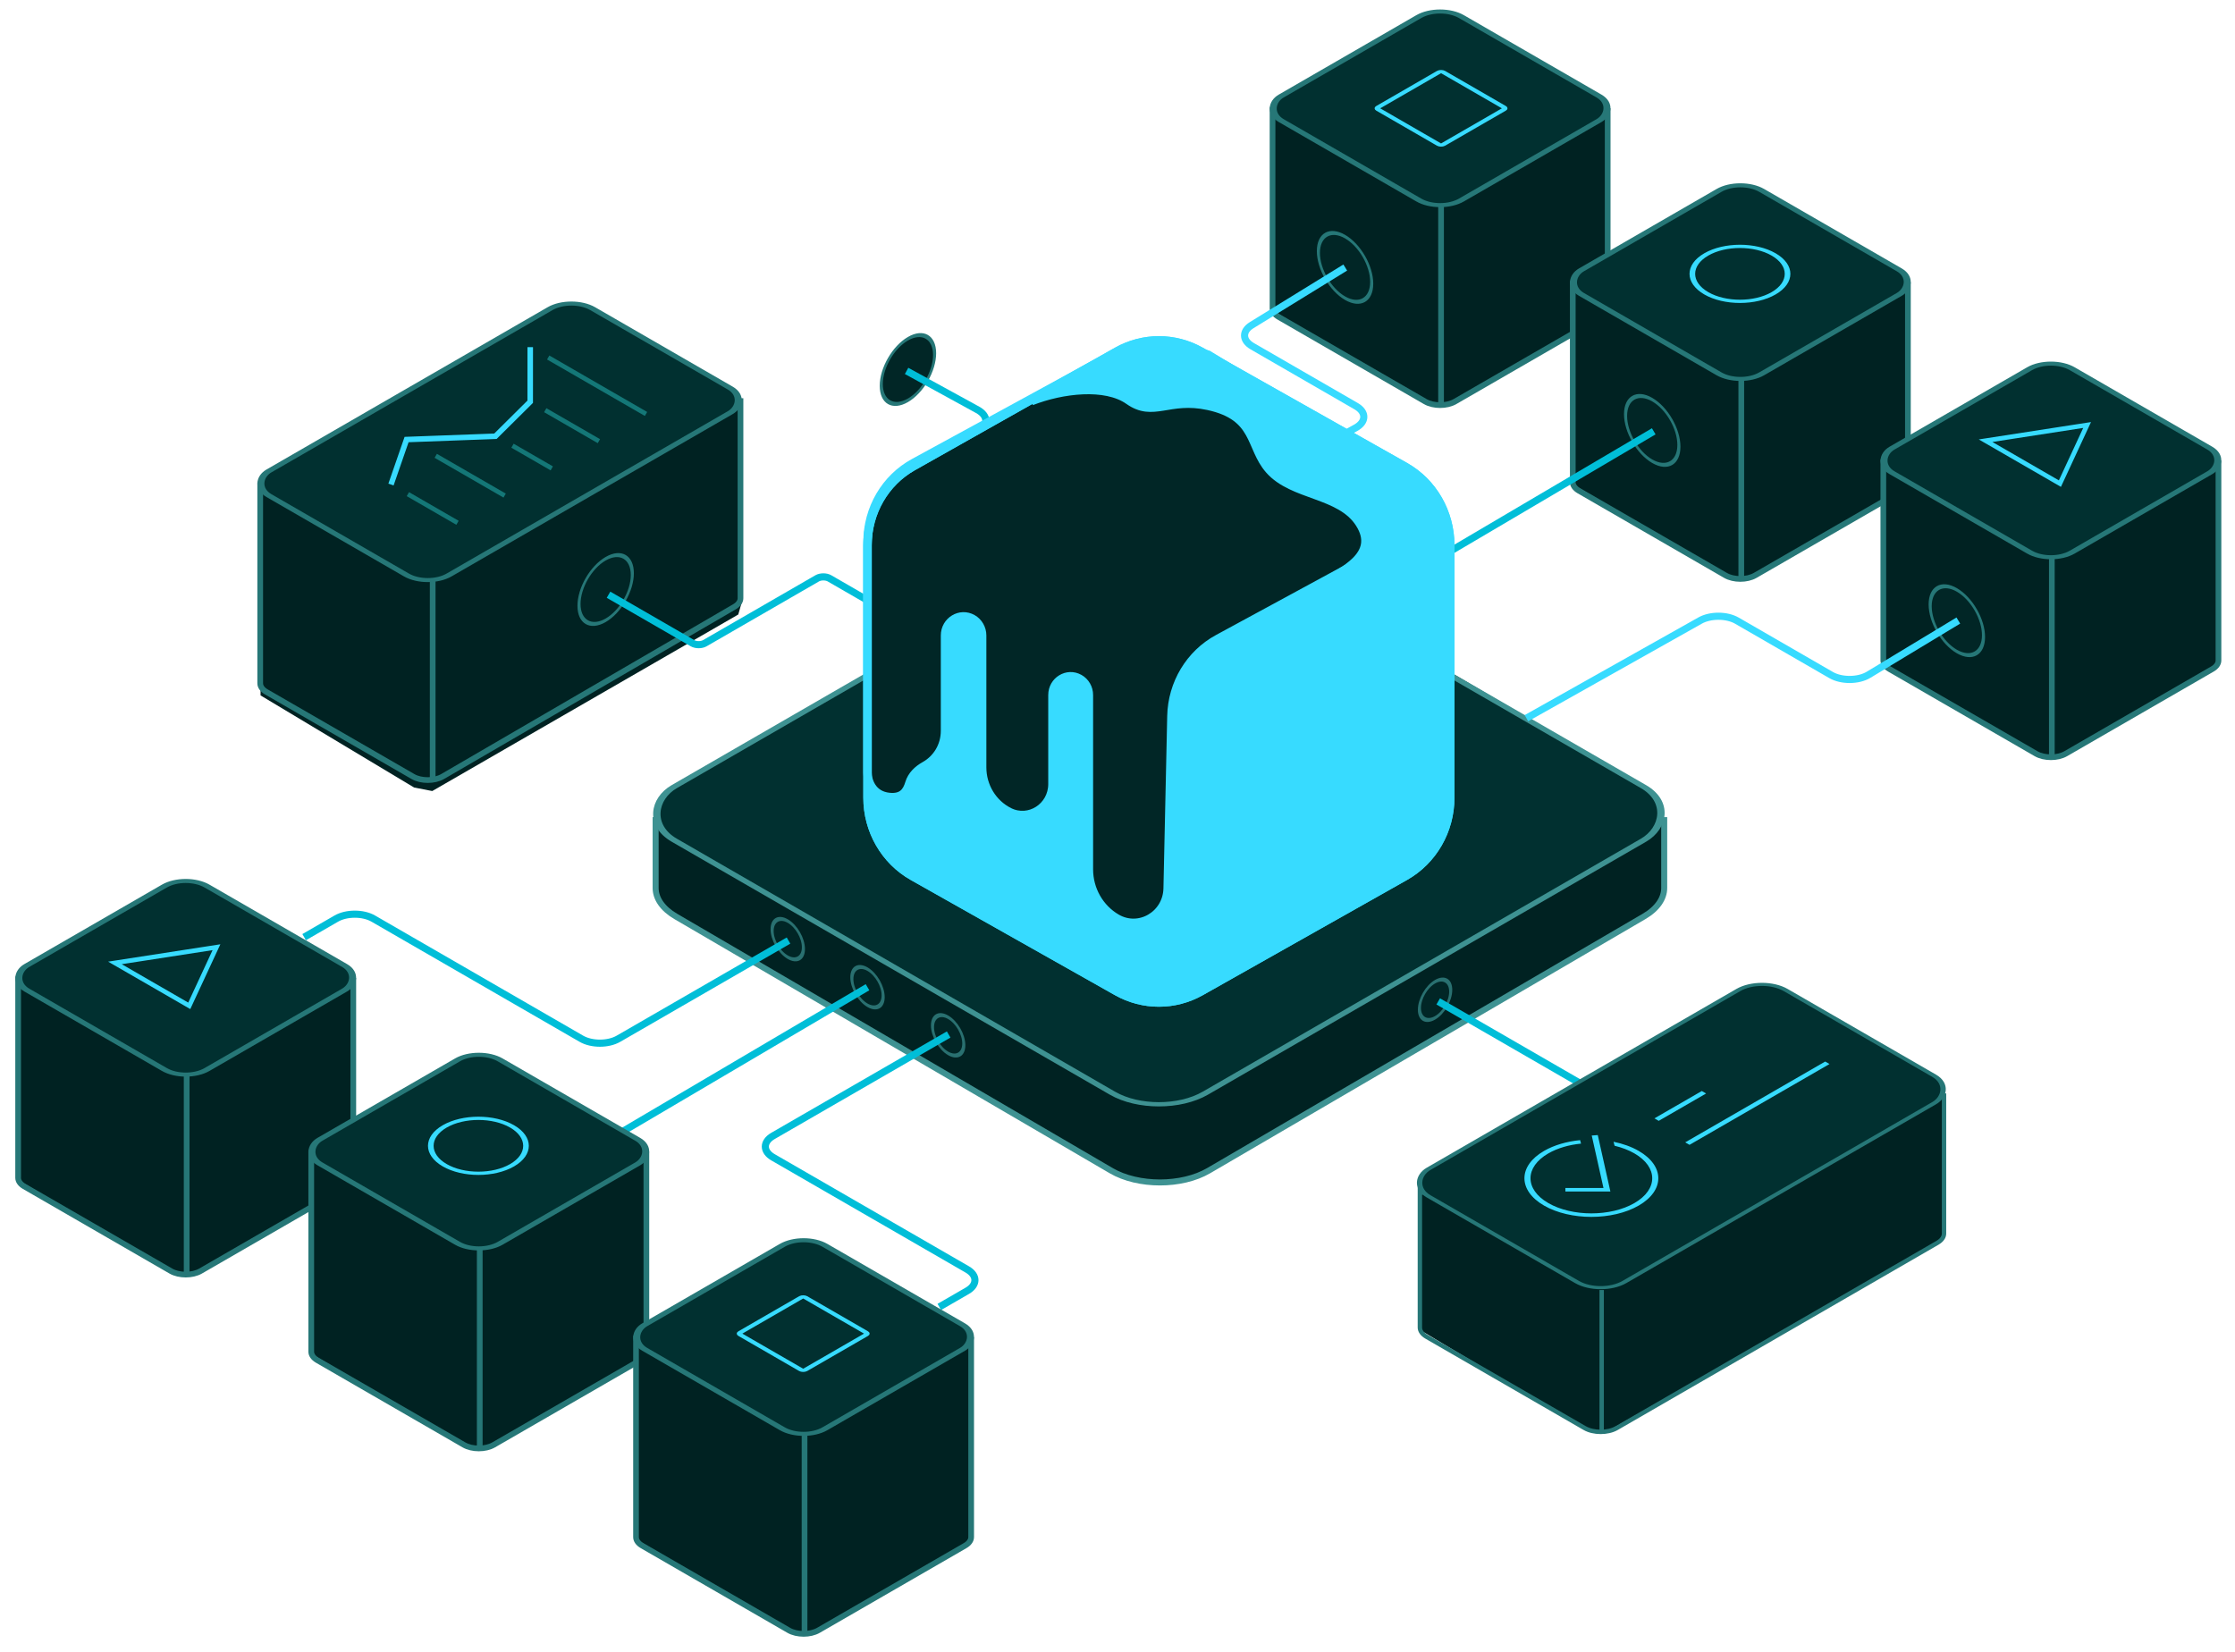 <svg fill="none" height="363" viewBox="0 0 491 363" width="491" xmlns="http://www.w3.org/2000/svg"><path d="m143.947 194.481.532-15.895v-.134c0-1.347.579-2.63 1.589-3.522l.19-.167c.222-.196.462-.371.716-.521l42.506-25.153 73.404-31.984c1.379-.601 2.963-.505 4.26.259l93.969 55.337c.671.394 1.233.949 1.635 1.615l2.082 3.439c.444.734.679 1.575.679 2.432v14.974c0 .676-.146 1.343-.428 1.957l-.571 1.247c-.4.874-1.059 1.604-1.887 2.091l-93.431 55.008-8.094 3.439c-.414.177-.851.292-1.298.344l-6.782.782c-.688.08-1.385.006-2.041-.215l-4.963-1.675c-.299-.101-.588-.232-.861-.391l-97.505-56.74c-.693-.403-1.271-.977-1.679-1.666l-1.369-2.31c-.456-.771-.683-1.656-.653-2.551z" fill="#022"/><path d="m365.604 179.517v15.578c.001 2.262-1.477 4.524-4.432 6.249l-95.653 55.854c-5.91 3.451-15.492 3.451-21.402 0l-.002-.012v.01l-95.649-55.852c-2.955-1.725-4.432-3.985-4.433-6.247v-15.58" stroke="#3e9292" stroke-linejoin="round" stroke-width="1.321"/><rect fill="#013030" height="134.709" rx="11.775" stroke="#3e9292" stroke-width="1.321" transform="matrix(.866 .5 -.866 .5 255.164 111.025)" width="134.709" y=".66"/><circle cx="4.361" cy="4.361" fill="#012626" r="3.97" stroke="#297070" stroke-width=".783" transform="matrix(.866 -.5 0 1 311.489 217.47)"/><path d="m315.956 220.008 50.172 28.967" stroke="#00bed8" stroke-width="1.566"/><path d="m314.697 2.808h1.924l4.368 1.264 32.062 19.127v44.003l-.663 2.322-35.158 19.68-3.98-.774-33.74-20.233v-1.769-41.947l1.836-3.329z" fill="#022"/><path d="m279.956 24.389.01.502c-.27-.347-.405-.72-.405-1.093v43.955c0 .682.451 1.364 1.352 1.884l32.199 18.59c1.802 1.04 4.723 1.04 6.525-.001l32.198-18.59c.901-.52 1.351-1.202 1.351-1.884v-43.955" stroke="#267777" stroke-linejoin="round" stroke-width="1.253"/><rect fill="#013030" height="45.704" rx="5.403" stroke="#267777" stroke-width="1.253" transform="matrix(.866 .5 -.866 .5 316.916 .632)" width="45.704" y=".626"/><path d="m316.582 45.226v43.779" stroke="#267777" stroke-width="1.253"/><rect fill="#013030" height="16.442" rx=".505" stroke="#37dbff" stroke-width="1.011" transform="matrix(.866 -.5 .866 .5 301.584 24.236)" width="16.442" x=".875"/><path d="m380.66 40.997h1.923l4.368 1.264 32.063 19.127v44.003l-.663 2.322-35.159 19.68-3.98-.774-33.74-20.233v-1.769-41.947l1.837-3.329z" fill="#022"/><path d="m345.912 62.574.011.502c-.27-.347-.405-.72-.405-1.093v43.956c0 .681.451 1.363 1.352 1.883l32.198 18.591c1.802 1.04 4.724 1.039 6.526-.001l32.198-18.59c.901-.52 1.351-1.202 1.351-1.883v-43.955" stroke="#267777" stroke-linejoin="round" stroke-width="1.253"/><rect fill="#013030" height="45.704" rx="5.403" stroke="#267777" stroke-width="1.253" transform="matrix(.866 .5 -.866 .5 382.878 38.817)" width="45.704" y=".626"/><path d="m382.537 83.411v43.779" stroke="#267777" stroke-width="1.253"/><circle cx="9.045" cy="9.045" fill="#013030" r="8.54" stroke="#37dbff" stroke-width="1.011" transform="matrix(.866 -.5 .866 .5 366.578 60.167)"/><path d="m448.882 80.169h1.924l4.368 1.264 32.063 19.128v44.003l-.664 2.322-35.158 19.68-3.98-.774-33.74-20.233v-1.769-41.947l1.836-3.329z" fill="#022"/><path d="m414.137 101.747.011.502c-.27-.346-.405-.72-.405-1.093v43.955c0 .682.45 1.364 1.351 1.884l32.199 18.59c1.802 1.041 4.724 1.04 6.526 0l32.198-18.59c.901-.52 1.351-1.202 1.351-1.884v-43.954" stroke="#267777" stroke-linejoin="round" stroke-width="1.253"/><rect fill="#013030" height="45.704" rx="5.403" stroke="#267777" stroke-width="1.253" transform="matrix(.866 .5 -.866 .5 451.099 77.991)" width="45.704" y=".626"/><path d="m450.76 122.586v43.779" stroke="#267777" stroke-width="1.253"/><path d="m436.206 96.823 22.306-3.451-5.977 12.879z" fill="#013030" stroke="#37dbff" stroke-width="1.011"/><g fill="#012626" stroke-width=".783"><circle cx="7.158" cy="7.158" r="6.766" stroke="#267777" transform="matrix(.866 .5 -0 1 356.774 83.829)"/><circle cx="7.155" cy="7.155" r="6.764" stroke="#267777" transform="matrix(.866 .5 -0 1 289.292 48.014)"/><circle cx="7.158" cy="7.158" r="6.766" stroke="#267777" transform="matrix(.866 .5 -0 1 423.693 125.631)"/><circle cx="4.361" cy="4.361" r="3.97" stroke="#297070" transform="matrix(.866 .5 -0 1 169.286 199.788)"/><circle cx="4.361" cy="4.361" r="3.97" stroke="#297070" transform="matrix(.866 .5 -0 1 186.802 210.35)"/><circle cx="4.361" cy="4.361" r="3.97" stroke="#297070" transform="matrix(.866 .5 -0 1 204.518 220.921)"/></g><path d="m173.227 206.643-37.364 21.572c-2.247 1.297-5.889 1.297-8.136 0l-45.717-26.395c-2.247-1.297-5.889-1.297-8.136 0l-7.057 4.075" stroke="#00bed8" stroke-width="1.566"/><path d="m190.581 216.892-56.659 33.383" stroke="#00bed8" stroke-width="1.566"/><path d="m363.305 94.761-49.914 29.409" stroke="#00bed8" stroke-width="1.566"/><path d="m208.409 227.28-38.589 22.28c-2.247 1.297-2.247 3.4 0 4.697l42.675 24.639c2.247 1.297 2.247 3.4 0 4.697l-6.14 3.545" stroke="#00bed8" stroke-width="1.566"/><path d="m39.12 193.835h1.923l4.368 1.264 32.063 19.127v44.003l-.663 2.322-35.158 19.68-3.98-.774-33.74-20.233v-1.769-41.947l1.836-3.329z" fill="#022"/><path d="m4.379 215.413.011.502c-.27-.346-.405-.72-.405-1.093v43.955c0.0.682.451 1.364 1.352 1.884l32.199 18.59c1.802 1.041 4.724 1.04 6.526 0l32.198-18.59c.901-.52 1.351-1.202 1.351-1.884v-43.954" stroke="#267777" stroke-linejoin="round" stroke-width="1.253"/><rect fill="#013030" height="45.704" rx="5.403" stroke="#267777" stroke-width="1.253" transform="matrix(.866 .5 -.866 .5 41.34 191.657)" width="45.704" y=".626"/><path d="m41.007 236.251v43.779" stroke="#267777" stroke-width="1.253"/><path d="m25.25 211.555 22.306-3.451-5.977 12.879z" fill="#013030" stroke="#37dbff" stroke-width="1.011"/><path d="m103.516 232.023h1.923l4.368 1.264 32.063 19.127v44.003l-.664 2.322-35.158 19.68-3.98-.774-33.74-20.233v-1.769-41.947l1.837-3.329z" fill="#022"/><path d="m68.77 253.602.011.503c-.27-.347-.405-.72-.405-1.093v43.955c0.0.682.451 1.364 1.351 1.884l32.199 18.59c1.802 1.04 4.723 1.04 6.525-.001l32.199-18.589c.9-.521 1.351-1.202 1.351-1.884v-43.955" stroke="#267777" stroke-linejoin="round" stroke-width="1.253"/><rect fill="#013030" height="45.704" rx="5.403" stroke="#267777" stroke-width="1.253" transform="matrix(.866 .5 -.866 .5 105.734 229.84)" width="45.704" y=".626"/><path d="m105.393 274.437v43.778" stroke="#267777" stroke-width="1.253"/><circle cx="9.045" cy="9.045" fill="#013030" r="8.54" stroke="#37dbff" stroke-width="1.011" transform="matrix(.866 -.5 .866 .5 89.433 251.737)"/><path d="m174.868 272.76h1.923l4.368 1.263 32.063 19.127v44.004l-.663 2.322-35.159 19.679-3.98-.774-33.74-20.232v-1.769-41.947l1.837-3.329z" fill="#022"/><path d="m140.12 294.34.011.502c-.27-.347-.405-.72-.405-1.093v43.955c0 .682.451 1.364 1.352 1.884l32.198 18.59c1.802 1.041 4.724 1.04 6.526 0l32.198-18.59c.901-.52 1.351-1.202 1.351-1.884v-43.955" stroke="#267777" stroke-linejoin="round" stroke-width="1.253"/><rect fill="#013030" height="45.704" rx="5.403" stroke="#267777" stroke-width="1.253" transform="matrix(.866 .5 -.866 .5 177.084 270.585)" width="45.704" y=".626"/><rect fill="#013030" height="16.442" rx=".505" stroke="#37dbff" stroke-width="1.011" transform="matrix(.866 -.5 .866 .5 161.454 293.435)" width="16.442" x=".875"/><path d="m176.747 315.178v43.778" stroke="#267777" stroke-width="1.253"/><path d="m430.22 136.332-19.726 11.92c-2.23 1.348-5.945 1.372-8.228.054l-20.687-11.944c-2.225-1.285-5.826-1.298-8.081-.031l-38.163 21.455" stroke="#37dbff" stroke-width="1.566"/><path d="m295.536 58.777-20.565 12.661c-2.124 1.308-2.067 3.353.129 4.621l22.826 13.179c2.282 1.318 2.241 3.461-.092 4.749l-32.889 18.162" stroke="#37dbff" stroke-width="1.566"/><path d="m385.597 216.384h2.076l4.713 1.363 34.594 20.638v31.89l-.716 2.505-73.69 42.025-4.295-.835-36.404-21.831v-1.908-29.672l1.982-3.592z" fill="#022"/><path d="m312.354 261.494.012.542c-.292-.374-.437-.777-.437-1.179v30.799c0 .735.486 1.471 1.458 2.032l34.741 20.059c1.944 1.122 5.097 1.121 7.041-.001l70.451-40.694c.972-.562 1.458-1.297 1.458-2.033v-30.798" stroke="#267777" stroke-linejoin="round" stroke-width=".963"/><rect fill="#013030" height="90.617" rx="6.024" stroke="#267777" stroke-width=".963" transform="matrix(.866 .5 -.866 .5 387.504 214.265)" width="49.701" y=".482"/><path clip-rule="evenodd" d="m339.204 252.858c2.241-1.294 5.025-2.083 7.929-2.367l.2.763c-2.631.26-5.153.977-7.184 2.149-5.222 3.015-5.222 7.902 0 10.916 5.221 3.015 13.686 3.015 18.907 0 5.221-3.014 5.221-7.901 0-10.916-1.287-.743-2.771-1.302-4.354-1.679l-.23-.876c2.019.408 3.915 1.078 5.528 2.01 5.743 3.316 5.743 8.691 0 12.007-5.742 3.315-15.053 3.315-20.796 0-5.743-3.316-5.743-8.691 0-12.007zm14.478 8.477-2.673-11.958-1.325.099 2.576 11.523h-8.368v.771h9.127.76z" fill="#37dbff" fill-rule="evenodd"/><path d="m351.867 283.419v31.165" stroke="#267777" stroke-width=".963"/><path clip-rule="evenodd" d="m364.399 246.253 10.41-6.01-.945-.546-10.409 6.01zm6.765 5.27 30.753-17.755-.944-.546-30.754 17.756z" fill="#37dbff" fill-rule="evenodd"/><circle cx="7.155" cy="7.155" fill="#012626" r="6.764" stroke="#267777" stroke-width=".783" transform="matrix(.866 -.5 0 1 193.266 77.606)"/><path d="m199.165 81.488 15.618 8.56c2.346 1.286 2.395 3.437.107 4.758l-18.028 10.408c-2.223 1.283-2.25 3.359-.061 4.662l28.752 17.111" stroke="#00bed8" stroke-width="1.566"/><path d="m124.496 68.293h1.923l4.368 1.264 32.063 19.127v44.003l-.664 2.322-67.226 38.784-3.98-.774-33.74-20.233v-1.769-41.947l1.837-3.329z" fill="#022"/><path d="m57.559 106.766.011.502c-.27-.346-.405-.719-.405-1.093v43.956c0.0.681.451 1.363 1.351 1.883l32.199 18.591c1.802 1.04 4.724 1.039 6.526-.001l64.084-37.277c.901-.52 1.351-1.202 1.351-1.884v-43.955" stroke="#267777" stroke-linejoin="round" stroke-width="1.253"/><circle cx="7.155" cy="7.155" fill="#012626" r="6.764" stroke="#267777" stroke-width=".783" transform="matrix(.866 -.5 0 1 126.861 125.938)"/><rect fill="#013030" height="82.132" rx="5.403" stroke="#267777" stroke-width="1.253" transform="matrix(.866 .5 -.866 .5 126.065 64.797)" width="45.704" y=".626"/><path d="m89.603 108.563 10.905 6.296" stroke="#147777" stroke-width="1.011"/><path d="m95.728 100.145 15.135 8.737" stroke="#147777" stroke-width="1.011"/><path d="m112.59 97.922 8.627 4.981" stroke="#147777" stroke-width="1.011"/><path d="m119.785 90.12 11.785 6.804" stroke="#147777" stroke-width="1.011"/><path d="m120.43 78.539 21.492 12.408" stroke="#147777" stroke-width="1.011"/><path d="m85.895 106.455 3.425-9.886 19.518-.725 7.643-7.581.005-11.992" stroke="#37dbff" stroke-width="1.213"/><path d="m95.055 127.605v43.779" stroke="#267777" stroke-width="1.253"/><path d="m133.686 130.661 18.445 10.649c.749.433 1.964.433 2.714 0l24.674-14.245c.749-.433 1.964-.433 2.714 0l36.362 20.993" stroke="#00bed8" stroke-width="1.567"/><path d="m190.581 119.781c0-7.191 3.811-13.81 9.942-17.269l44.852-25.305c5.741-3.239 12.692-3.239 18.433 0l44.851 25.305c6.132 3.459 9.943 10.078 9.943 17.269v55.472c0 7.191-3.811 13.81-9.943 17.27l-44.851 25.304c-5.741 3.239-12.692 3.239-18.433 0l-44.852-25.304c-6.131-3.46-9.942-10.079-9.942-17.27z" fill="#37dbff"/><path d="m304.6 120.231-37.047 20.108c-6.147 3.336-10.054 9.833-10.21 16.978l-.827 37.873c-.128 5.839-6.271 9.424-11.213 6.543-3.763-2.194-6.088-6.299-6.088-10.746v-38.292c0-1.503-.797-2.887-2.079-3.61-2.668-1.504-5.929.481-5.929 3.61v19.568c0 5.017-5.108 8.302-9.496 6.107-3.637-1.819-5.945-5.613-5.945-9.772v-28.987c0-1.525-.806-2.931-2.104-3.669-2.719-1.547-6.055.474-6.055 3.669v20.925c0 3.454-1.874 6.263-4.476 7.708-1.523.846-2.844 2.111-3.356 3.811-.574 1.907-1.588 3.327-4.433 3.039-3.822-.387-4.761-3.689-4.761-5.369v-50.661c0-7.291 3.917-13.986 10.181-17.402l39.126-21.338c5.13-2.798 11.294-2.715 16.352.221l48.518 28.161c4.4 2.554 4.31 9.1-.158 11.525z" fill="#012626"/><path d="m243.877 78.411-17.29 9.729c6.736-2.644 16.27-3.776 21.399-.156 5.416 3.823 8.758-.689 17.433 1.188 10.819 2.341 9.015 9.007 13.437 14.041 5.157 5.871 15.59 5.116 19.841 11.805 4.458 7.015-3.952 10.415-7.882 13.08l26.158-11.304-2.95-8.445-5.707-4.106-42.897-26.322-6.995-2.014z" fill="#37dbff"/><path d="m190.581 119.781c0-7.191 3.811-13.81 9.942-17.269l44.852-25.305c5.741-3.239 12.692-3.239 18.433 0l44.851 25.305c6.132 3.459 9.943 10.078 9.943 17.269v55.472c0 7.191-3.811 13.81-9.943 17.27l-44.851 25.304c-5.741 3.239-12.692 3.239-18.433 0l-44.852-25.304c-6.131-3.46-9.942-10.079-9.942-17.27z" stroke="#37dbff" stroke-linecap="round" stroke-width="1.848"/><path d="m304.6 120.231-37.047 20.108c-6.147 3.336-10.054 9.833-10.21 16.978l-.827 37.873c-.128 5.839-6.271 9.424-11.213 6.543-3.763-2.194-6.088-6.299-6.088-10.746v-38.292c0-1.503-.797-2.887-2.079-3.61-2.668-1.504-5.929.481-5.929 3.61v19.568c0 5.017-5.108 8.302-9.496 6.107-3.637-1.819-5.945-5.613-5.945-9.772v-28.987c0-1.525-.806-2.931-2.104-3.669-2.719-1.547-6.055.474-6.055 3.669v20.925c0 3.454-1.874 6.263-4.476 7.708-1.523.846-2.844 2.111-3.356 3.811-.574 1.907-1.588 3.327-4.433 3.039-3.822-.387-4.761-3.689-4.761-5.369v-50.661c0-7.291 3.917-13.986 10.181-17.402l39.126-21.338c5.13-2.798 11.294-2.715 16.352.221l48.518 28.161c4.4 2.554 4.31 9.1-.158 11.525z" stroke="#37dbff" stroke-linecap="round" stroke-width="1.848"/><path d="m243.877 78.411-17.29 9.729c6.736-2.644 16.27-3.776 21.399-.156 5.416 3.823 8.758-.689 17.433 1.188 10.819 2.341 9.015 9.007 13.437 14.041 5.157 5.871 15.59 5.116 19.841 11.805 4.458 7.015-3.952 10.415-7.882 13.08l26.158-11.304-2.95-8.445-5.707-4.106-42.897-26.322-6.995-2.014z" stroke="#37dbff" stroke-linecap="round" stroke-width="1.848"/><path d="m190.581 119.781c0-7.191 3.811-13.81 9.942-17.269l44.852-25.305c5.741-3.239 12.692-3.239 18.433 0l44.851 25.305c6.132 3.459 9.943 10.078 9.943 17.269v55.472c0 7.191-3.811 13.81-9.943 17.27l-44.851 25.304c-5.741 3.239-12.692 3.239-18.433 0l-44.852-25.304c-6.131-3.46-9.942-10.079-9.942-17.27z" stroke="#37dbff" stroke-linecap="round" stroke-width="1.848"/></svg>